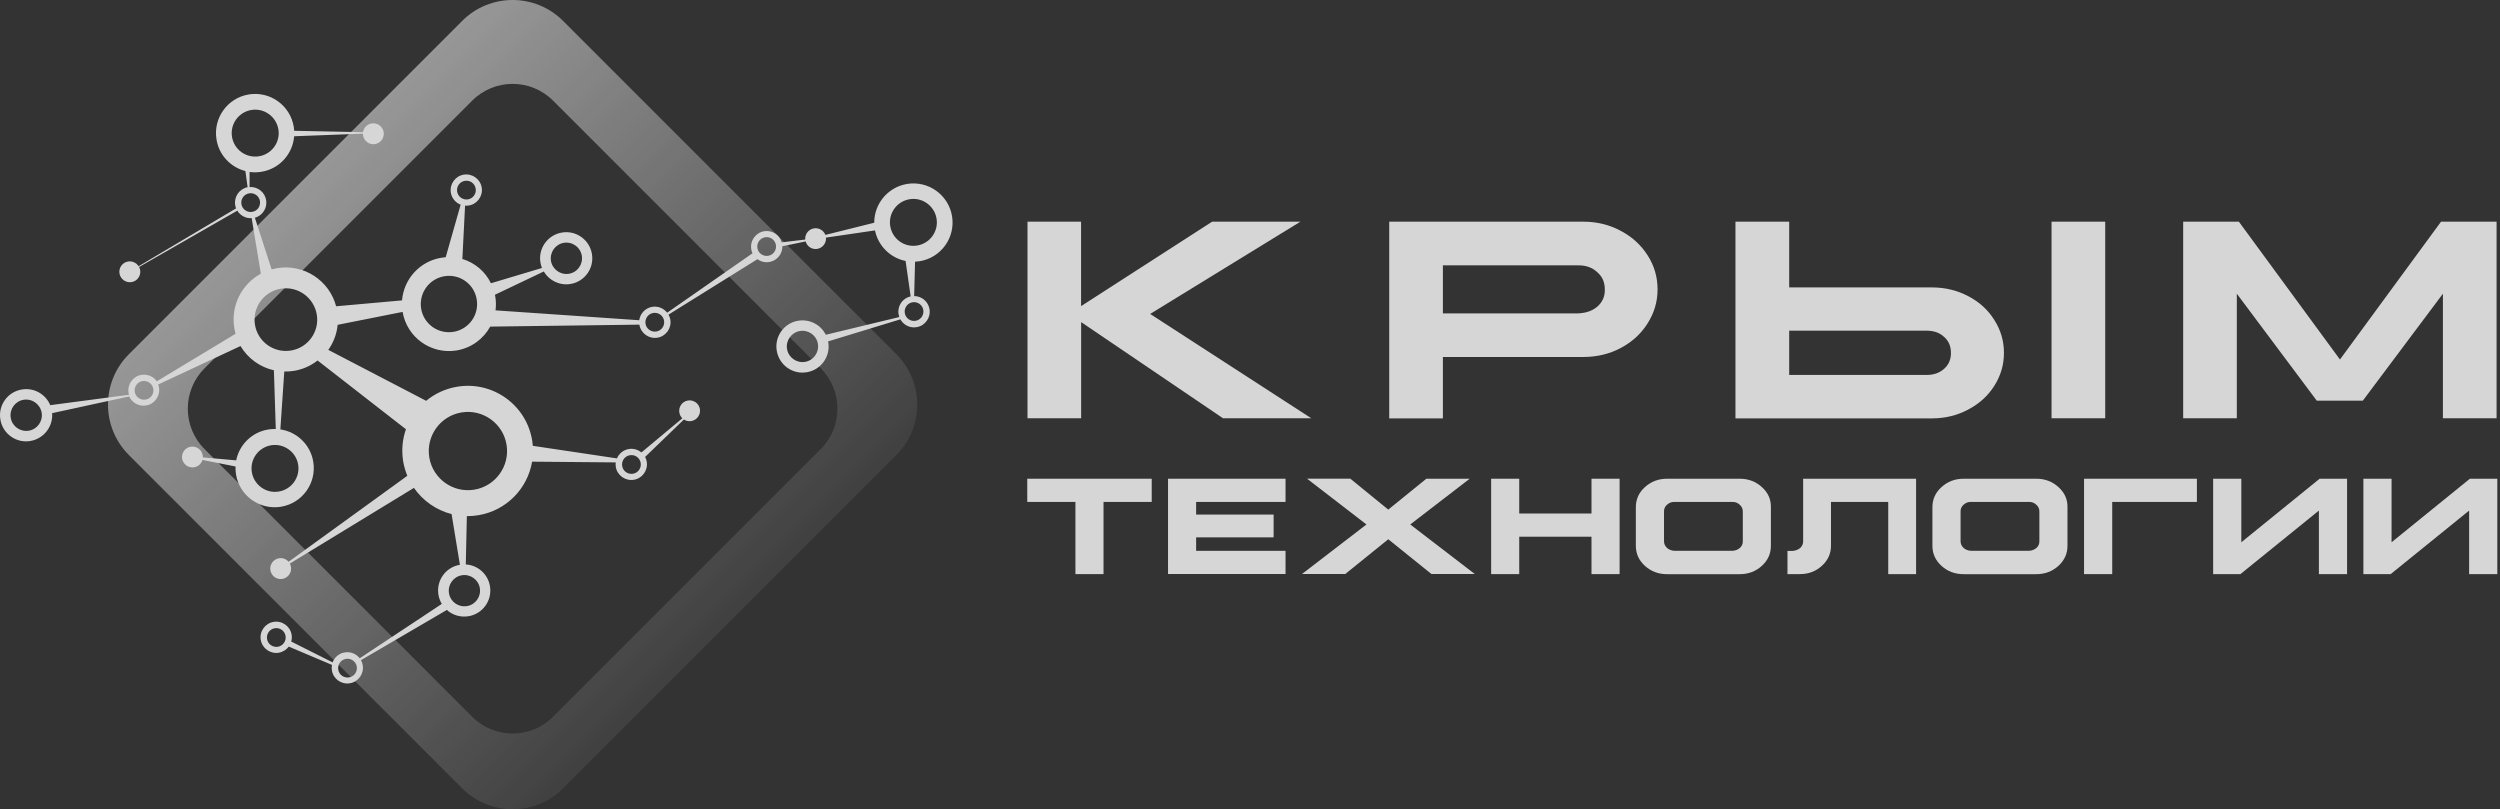 <svg width="173" height="56" viewBox="0 0 173 56" fill="none" xmlns="http://www.w3.org/2000/svg">
<rect x="0" y="0" width="173" height="56" fill="#333333" stroke="none"/>
<g opacity="0.8">
<path d="M31.984 1.445C33.911 -0.482 37.036 -0.482 38.963 1.445L62.029 24.511C63.955 26.438 63.955 29.562 62.029 31.489L38.963 54.555C37.036 56.482 33.911 56.482 31.984 54.555L8.919 31.489C6.992 29.562 6.992 26.438 8.919 24.511L31.984 1.445ZM14.157 25.483C12.609 27.031 12.609 29.534 14.157 31.082L32.674 49.599C34.222 51.148 36.725 51.148 38.273 49.599L56.79 31.082C58.339 29.534 58.339 27.025 56.79 25.483L38.273 6.966C36.725 5.417 34.222 5.417 32.674 6.966L14.157 25.483Z" fill="url(#paint0_linear)" fill-opacity="0.7"/>
<path fill-rule="evenodd" clip-rule="evenodd" d="M57.305 23.624C57.31 23.641 57.31 23.663 57.316 23.686C57.48 24.669 56.813 25.601 55.824 25.76C54.841 25.924 53.914 25.257 53.75 24.268C53.587 23.285 54.253 22.352 55.236 22.194C56.039 22.064 56.802 22.477 57.146 23.166L62.232 21.94C62.209 21.878 62.192 21.81 62.181 21.742C62.085 21.171 62.458 20.629 63.017 20.51L62.667 18.058C61.627 17.849 60.774 17.035 60.548 15.945L57.158 16.442C57.192 16.815 56.932 17.159 56.559 17.222C56.191 17.284 55.847 17.058 55.751 16.707L54.14 17.041C54.152 17.572 53.773 18.041 53.236 18.131C52.937 18.182 52.643 18.103 52.417 17.934L46.263 21.77C46.32 21.878 46.365 21.996 46.388 22.121C46.484 22.708 46.088 23.268 45.495 23.369C44.902 23.465 44.348 23.064 44.246 22.477C44.246 22.471 44.246 22.465 44.246 22.465L33.922 22.601C33.459 23.448 32.623 24.081 31.595 24.251C29.826 24.539 28.159 23.347 27.86 21.584L23.367 22.477C23.305 23.11 23.073 23.709 22.718 24.211L29.492 27.737C30.091 27.24 30.82 26.895 31.64 26.76C34.103 26.353 36.426 28.02 36.827 30.483C36.849 30.608 36.861 30.732 36.872 30.851L42.692 31.721C42.834 31.393 43.133 31.133 43.517 31.071C43.839 31.02 44.15 31.116 44.387 31.308L47.218 28.947C47.111 28.845 47.038 28.704 47.009 28.545C46.947 28.15 47.207 27.782 47.603 27.715C47.998 27.653 48.371 27.918 48.433 28.308C48.495 28.704 48.23 29.071 47.834 29.139C47.653 29.167 47.473 29.127 47.326 29.031L44.642 31.619C44.698 31.721 44.738 31.834 44.755 31.958C44.851 32.546 44.45 33.105 43.862 33.201C43.274 33.297 42.709 32.896 42.613 32.309C42.596 32.207 42.596 32.1 42.608 31.998L36.821 31.947C36.511 33.8 35.053 35.332 33.098 35.654C32.832 35.699 32.566 35.716 32.306 35.716L32.233 39.061C33.058 39.106 33.77 39.722 33.906 40.57C34.069 41.553 33.403 42.485 32.414 42.644C31.854 42.734 31.312 42.559 30.922 42.208L24.978 45.684C25.04 45.791 25.085 45.915 25.102 46.039C25.198 46.627 24.797 47.187 24.209 47.283C23.622 47.379 23.062 46.983 22.966 46.39C22.944 46.26 22.949 46.13 22.972 46.011L19.983 44.745C19.819 44.96 19.581 45.118 19.288 45.169C18.7 45.265 18.14 44.864 18.044 44.276C17.948 43.683 18.35 43.13 18.937 43.033C19.53 42.937 20.084 43.339 20.18 43.926C20.209 44.09 20.197 44.248 20.152 44.395L23.017 45.836C23.147 45.486 23.458 45.209 23.859 45.147C24.266 45.079 24.656 45.248 24.893 45.554L30.572 41.79C30.459 41.598 30.38 41.389 30.34 41.157C30.176 40.174 30.843 39.242 31.826 39.084L31.25 35.575C30.193 35.303 29.267 34.659 28.645 33.761L20.056 38.999C20.096 39.067 20.124 39.146 20.135 39.231C20.203 39.62 19.932 39.993 19.542 40.061C19.146 40.129 18.779 39.858 18.711 39.462C18.643 39.067 18.915 38.699 19.305 38.632C19.564 38.586 19.813 38.688 19.971 38.875L28.187 32.925C28.057 32.608 27.961 32.275 27.899 31.924C27.775 31.15 27.848 30.393 28.091 29.704L21.977 24.946C21.514 25.308 20.96 25.562 20.339 25.664C20.113 25.698 19.892 25.714 19.672 25.709L19.401 29.715C20.536 29.879 21.486 30.766 21.678 31.953C21.921 33.433 20.921 34.823 19.446 35.066C17.971 35.309 16.575 34.309 16.332 32.834C16.304 32.648 16.293 32.461 16.298 32.28L14.033 31.834H14.01C13.931 32.088 13.716 32.286 13.434 32.337C13.038 32.399 12.671 32.133 12.603 31.744C12.541 31.348 12.806 30.975 13.196 30.913C13.592 30.851 13.965 31.116 14.027 31.506C14.033 31.557 14.038 31.602 14.038 31.653H14.055L16.344 31.857C16.558 30.789 17.417 29.907 18.559 29.721C18.734 29.692 18.909 29.681 19.084 29.687L18.954 25.624C17.988 25.409 17.152 24.799 16.643 23.946L10.947 26.607C10.97 26.675 10.992 26.743 11.004 26.816C11.1 27.404 10.699 27.963 10.111 28.059C9.614 28.144 9.139 27.873 8.941 27.432L3.607 28.591C3.681 29.517 3.031 30.359 2.099 30.517C1.115 30.681 0.183 30.015 0.025 29.026C-0.139 28.043 0.528 27.11 1.517 26.952C2.358 26.811 3.161 27.28 3.477 28.037L8.924 27.319C8.913 27.274 8.902 27.234 8.896 27.189C8.8 26.596 9.201 26.037 9.789 25.94C10.213 25.873 10.62 26.059 10.851 26.387L16.298 23.098C16.265 22.968 16.236 22.838 16.214 22.703C15.954 21.143 16.733 19.657 18.05 18.939L17.417 15.097C17.005 15.125 16.626 14.916 16.423 14.577L9.625 18.476C9.659 18.544 9.687 18.612 9.699 18.691C9.766 19.086 9.495 19.459 9.1 19.521C8.71 19.584 8.337 19.318 8.269 18.928C8.201 18.532 8.472 18.16 8.862 18.097C9.162 18.052 9.444 18.188 9.591 18.425L16.338 14.419C16.304 14.34 16.287 14.278 16.276 14.193C16.18 13.617 16.564 13.063 17.135 12.955L16.982 11.837C15.971 11.577 15.157 10.746 14.982 9.65C14.739 8.175 15.739 6.779 17.214 6.536C18.689 6.293 20.084 7.294 20.327 8.768C20.344 8.864 20.35 8.955 20.355 9.051L25.119 9.147C25.164 8.847 25.401 8.599 25.718 8.542C26.113 8.48 26.481 8.746 26.549 9.141C26.611 9.537 26.345 9.904 25.955 9.972C25.56 10.034 25.192 9.768 25.125 9.379C25.119 9.333 25.113 9.288 25.113 9.249L20.355 9.429C20.259 10.644 19.35 11.684 18.095 11.887C17.813 11.933 17.536 11.938 17.27 11.899V12.944C17.824 12.905 18.327 13.294 18.417 13.848C18.508 14.402 18.163 14.922 17.638 15.069L18.796 18.64C18.926 18.606 19.056 18.578 19.186 18.555C21.039 18.25 22.791 19.414 23.26 21.194L27.82 20.787C27.939 19.329 29.029 18.086 30.532 17.837C30.634 17.821 30.736 17.809 30.843 17.798L31.877 14.165C31.532 14.029 31.261 13.724 31.199 13.328C31.103 12.741 31.504 12.181 32.092 12.085C32.679 11.989 33.239 12.39 33.335 12.978C33.431 13.566 33.03 14.125 32.442 14.221C32.357 14.238 32.267 14.238 32.182 14.232L31.996 17.922C32.855 18.177 33.578 18.787 33.973 19.601L37.505 18.544C37.454 18.425 37.42 18.295 37.398 18.165C37.234 17.182 37.901 16.255 38.889 16.091C39.873 15.928 40.799 16.594 40.963 17.578C41.127 18.561 40.46 19.493 39.477 19.651C38.72 19.776 37.997 19.408 37.629 18.787L34.25 20.397C34.256 20.437 34.267 20.476 34.273 20.516C34.329 20.844 34.329 21.166 34.29 21.477L44.235 22.16C44.297 21.697 44.653 21.313 45.133 21.233C45.54 21.166 45.93 21.335 46.167 21.64L52.072 17.527C52.033 17.436 51.999 17.34 51.987 17.244C51.891 16.657 52.293 16.097 52.88 16.001C53.428 15.911 53.948 16.25 54.095 16.77L55.722 16.577C55.688 16.204 55.949 15.866 56.327 15.803C56.672 15.747 56.994 15.945 57.118 16.255L60.497 15.413C60.492 14.108 61.435 12.95 62.769 12.729C64.243 12.486 65.639 13.487 65.882 14.961C66.125 16.436 65.125 17.832 63.65 18.075C63.543 18.092 63.43 18.103 63.322 18.109L63.26 20.488C63.78 20.488 64.238 20.866 64.323 21.397C64.419 21.985 64.017 22.544 63.43 22.64C62.967 22.72 62.526 22.488 62.305 22.098L57.305 23.624ZM63.147 20.917C62.791 20.974 62.554 21.313 62.611 21.663C62.667 22.019 63 22.256 63.356 22.2C63.712 22.143 63.95 21.81 63.893 21.454C63.837 21.098 63.503 20.861 63.147 20.917ZM1.635 27.664C1.042 27.76 0.646 28.319 0.742 28.913C0.838 29.5 1.398 29.901 1.991 29.805C2.579 29.709 2.98 29.15 2.884 28.562C2.782 27.969 2.223 27.568 1.635 27.664ZM31.962 39.807C31.374 39.903 30.973 40.462 31.069 41.05C31.165 41.643 31.724 42.039 32.312 41.943C32.905 41.847 33.301 41.287 33.205 40.7C33.109 40.112 32.55 39.711 31.962 39.807ZM55.355 22.906C54.767 23.002 54.366 23.561 54.462 24.149C54.558 24.737 55.118 25.138 55.706 25.042C56.299 24.946 56.694 24.387 56.598 23.793C56.502 23.206 55.949 22.81 55.355 22.906ZM39.019 16.803C38.432 16.899 38.031 17.459 38.127 18.052C38.223 18.64 38.782 19.041 39.37 18.945C39.963 18.849 40.358 18.29 40.263 17.696C40.166 17.109 39.613 16.707 39.019 16.803ZM23.944 45.593C23.588 45.65 23.35 45.983 23.407 46.339C23.463 46.695 23.797 46.932 24.153 46.876C24.509 46.814 24.746 46.486 24.689 46.13C24.633 45.774 24.294 45.537 23.944 45.593ZM32.171 12.515C31.815 12.571 31.578 12.905 31.634 13.261C31.691 13.617 32.03 13.854 32.38 13.797C32.736 13.741 32.973 13.408 32.917 13.052C32.86 12.695 32.527 12.453 32.171 12.515ZM9.862 26.37C9.506 26.426 9.269 26.765 9.326 27.116C9.382 27.472 9.721 27.709 10.072 27.653C10.428 27.596 10.665 27.263 10.608 26.907C10.546 26.551 10.213 26.313 9.862 26.37ZM52.948 16.419C52.592 16.476 52.355 16.809 52.411 17.165C52.468 17.521 52.801 17.758 53.157 17.702C53.513 17.645 53.75 17.312 53.694 16.956C53.637 16.6 53.304 16.357 52.948 16.419ZM43.591 31.501C43.235 31.557 42.997 31.89 43.054 32.246C43.11 32.602 43.449 32.84 43.8 32.783C44.156 32.727 44.393 32.388 44.337 32.037C44.28 31.681 43.947 31.444 43.591 31.501ZM19.016 43.474C18.66 43.531 18.423 43.864 18.48 44.22C18.536 44.576 18.875 44.813 19.225 44.757C19.581 44.7 19.819 44.361 19.762 44.011C19.706 43.655 19.372 43.418 19.016 43.474ZM17.242 13.379C16.886 13.436 16.649 13.769 16.705 14.125C16.762 14.481 17.101 14.718 17.451 14.662C17.807 14.605 18.044 14.272 17.988 13.916C17.931 13.56 17.598 13.323 17.242 13.379ZM45.207 21.657C44.851 21.714 44.613 22.053 44.67 22.403C44.726 22.759 45.066 22.997 45.416 22.94C45.772 22.884 46.009 22.55 45.953 22.194C45.896 21.838 45.563 21.601 45.207 21.657ZM17.395 7.61C16.508 7.757 15.909 8.593 16.055 9.475C16.202 10.362 17.039 10.961 17.926 10.814C18.813 10.667 19.412 9.831 19.265 8.949C19.112 8.062 18.276 7.463 17.395 7.61ZM18.768 30.811C17.881 30.958 17.282 31.789 17.428 32.676C17.575 33.563 18.412 34.162 19.293 34.015C20.18 33.868 20.779 33.032 20.632 32.145C20.485 31.269 19.649 30.67 18.768 30.811ZM62.944 13.786C62.057 13.933 61.458 14.769 61.605 15.651C61.752 16.538 62.582 17.137 63.469 16.99C64.356 16.843 64.956 16.007 64.809 15.125C64.662 14.244 63.825 13.639 62.944 13.786ZM19.429 19.979C18.248 20.171 17.451 21.29 17.643 22.471C17.835 23.652 18.948 24.449 20.135 24.257C21.316 24.064 22.119 22.946 21.921 21.77C21.723 20.584 20.61 19.787 19.429 19.979ZM30.753 19.114C29.69 19.29 28.973 20.29 29.142 21.358C29.317 22.42 30.317 23.138 31.385 22.963C32.448 22.787 33.165 21.787 32.99 20.725C32.821 19.657 31.82 18.939 30.753 19.114ZM31.939 28.54C30.464 28.783 29.464 30.178 29.707 31.653C29.95 33.128 31.346 34.128 32.821 33.885C34.295 33.642 35.296 32.246 35.053 30.772C34.81 29.297 33.414 28.297 31.939 28.54Z" fill="white"/>
<path d="M74.81 15.34V21.183L83.879 15.34H89.987L79.59 21.725L90.744 28.946H84.636L74.815 22.29V28.946H71.103V15.34H74.81Z" fill="white"/>
<path d="M109.561 15.34C110.499 15.34 111.364 15.549 112.143 15.967C112.94 16.385 113.562 16.956 114.019 17.674C114.477 18.391 114.703 19.171 114.703 20.03C114.703 20.877 114.471 21.663 114.008 22.386C113.556 23.104 112.935 23.669 112.143 24.087C111.364 24.499 110.499 24.703 109.561 24.703H99.848V28.952H96.135V15.34H109.561ZM99.848 21.685H109.216C109.753 21.663 110.194 21.51 110.539 21.216C110.895 20.9 111.07 20.499 111.053 20.024C111.053 19.527 110.878 19.131 110.527 18.832C110.188 18.515 109.753 18.357 109.216 18.363H99.848V21.685Z" fill="white"/>
<path d="M123.812 15.34V19.889H133.683C134.599 19.889 135.435 20.092 136.198 20.493C136.972 20.894 137.577 21.448 138.006 22.143C138.452 22.838 138.673 23.595 138.673 24.42C138.673 25.24 138.452 25.997 138.006 26.698C137.571 27.392 136.961 27.941 136.187 28.348C135.429 28.749 134.599 28.952 133.683 28.952H120.094V15.34H123.812ZM123.812 25.923V25.946H133.327C133.819 25.946 134.22 25.805 134.537 25.517C134.853 25.234 135.011 24.867 135.006 24.415C135.006 23.957 134.847 23.59 134.531 23.313C134.231 23.03 133.83 22.883 133.327 22.883H123.812V25.923ZM145.68 15.34V28.946H141.967V15.34H145.68Z" fill="white"/>
<path d="M172.763 15.34V28.946H169.05V20.324L163.507 27.726H160.32L154.788 20.324V28.946H151.076V15.34H154.93L161.925 24.878L168.92 15.34H172.763Z" fill="white"/>
<path d="M79.698 33.128V34.733H76.364V39.728H74.42V34.733H71.086V33.128H79.698Z" fill="white"/>
<path d="M88.959 33.128V34.733H82.772V35.608H88.134V37.185H82.772V38.117H88.959V39.722H80.828V33.128H88.959Z" fill="white"/>
<path d="M93.446 33.129L96.068 35.265L98.701 33.129H101.701L97.588 36.293L102.057 39.723H99.057L96.068 37.316L93.09 39.723H90.095L94.559 36.293L90.445 33.123H93.446V33.129Z" fill="white"/>
<path d="M105.131 33.128V35.535H110.132V33.128H112.076V39.728H110.132V37.14H105.131V39.728H103.187V33.128H105.131Z" fill="white"/>
<path d="M120.388 33.128C120.987 33.128 121.495 33.32 121.919 33.704C122.348 34.089 122.558 34.552 122.546 35.094V37.773C122.546 38.315 122.337 38.779 121.913 39.163C121.495 39.541 120.987 39.733 120.388 39.733H115.359C114.765 39.733 114.251 39.541 113.827 39.157C113.409 38.773 113.2 38.315 113.2 37.773V35.094C113.2 34.552 113.409 34.083 113.833 33.704C114.257 33.32 114.765 33.128 115.364 33.128H120.388ZM115.359 34.925C115.217 35.049 115.144 35.207 115.15 35.394V37.456C115.15 37.637 115.223 37.795 115.364 37.925C115.506 38.044 115.681 38.106 115.879 38.117H119.874C120.077 38.106 120.246 38.044 120.393 37.925C120.535 37.795 120.608 37.637 120.602 37.456V35.394C120.602 35.207 120.529 35.049 120.388 34.925C120.246 34.795 120.077 34.727 119.874 34.733H115.879C115.675 34.727 115.5 34.795 115.359 34.925Z" fill="white"/>
<path d="M132.593 33.128V39.728H130.666V34.733H126.705V37.761C126.705 38.304 126.496 38.773 126.072 39.157C125.654 39.536 125.151 39.728 124.552 39.728H123.693V38.123H124.038C124.247 38.112 124.422 38.044 124.569 37.925C124.71 37.795 124.778 37.637 124.778 37.462V33.128H132.593Z" fill="white"/>
<path d="M140.91 33.128C141.509 33.128 142.018 33.32 142.442 33.704C142.871 34.089 143.08 34.552 143.069 35.094V37.773C143.069 38.315 142.86 38.779 142.436 39.163C142.018 39.541 141.509 39.733 140.91 39.733H135.881C135.288 39.733 134.774 39.541 134.35 39.157C133.932 38.773 133.723 38.315 133.723 37.773V35.094C133.723 34.552 133.932 34.083 134.356 33.704C134.78 33.32 135.288 33.128 135.887 33.128H140.91ZM135.881 34.925C135.74 35.049 135.667 35.207 135.672 35.394V37.456C135.672 37.637 135.746 37.795 135.887 37.925C136.028 38.044 136.204 38.106 136.401 38.117H140.396C140.6 38.106 140.769 38.044 140.916 37.925C141.057 37.795 141.131 37.637 141.125 37.456V35.394C141.125 35.207 141.052 35.049 140.91 34.925C140.769 34.795 140.6 34.727 140.396 34.733H136.401C136.198 34.727 136.023 34.795 135.881 34.925Z" fill="white"/>
<path d="M144.216 39.728V33.128H152.025V34.733H146.166V39.728H144.216Z" fill="white"/>
<path d="M153.15 39.728V33.128H155.099V37.524L160.518 33.128H162.417V39.728H160.467V35.332L155.037 39.728H153.15Z" fill="white"/>
<path d="M163.547 39.728V33.128H165.496V37.524L170.915 33.128H172.814V39.728H170.864V35.332L165.434 39.728H163.547Z" fill="white"/>
</g>
<defs>
<linearGradient id="paint0_linear" x1="15.548" y1="8.075" x2="55.146" y2="47.673" gradientUnits="userSpaceOnUse">
<stop stop-color="white"/>
<stop offset="1" stop-color="white" stop-opacity="0"/>
</linearGradient>
</defs>
</svg>

